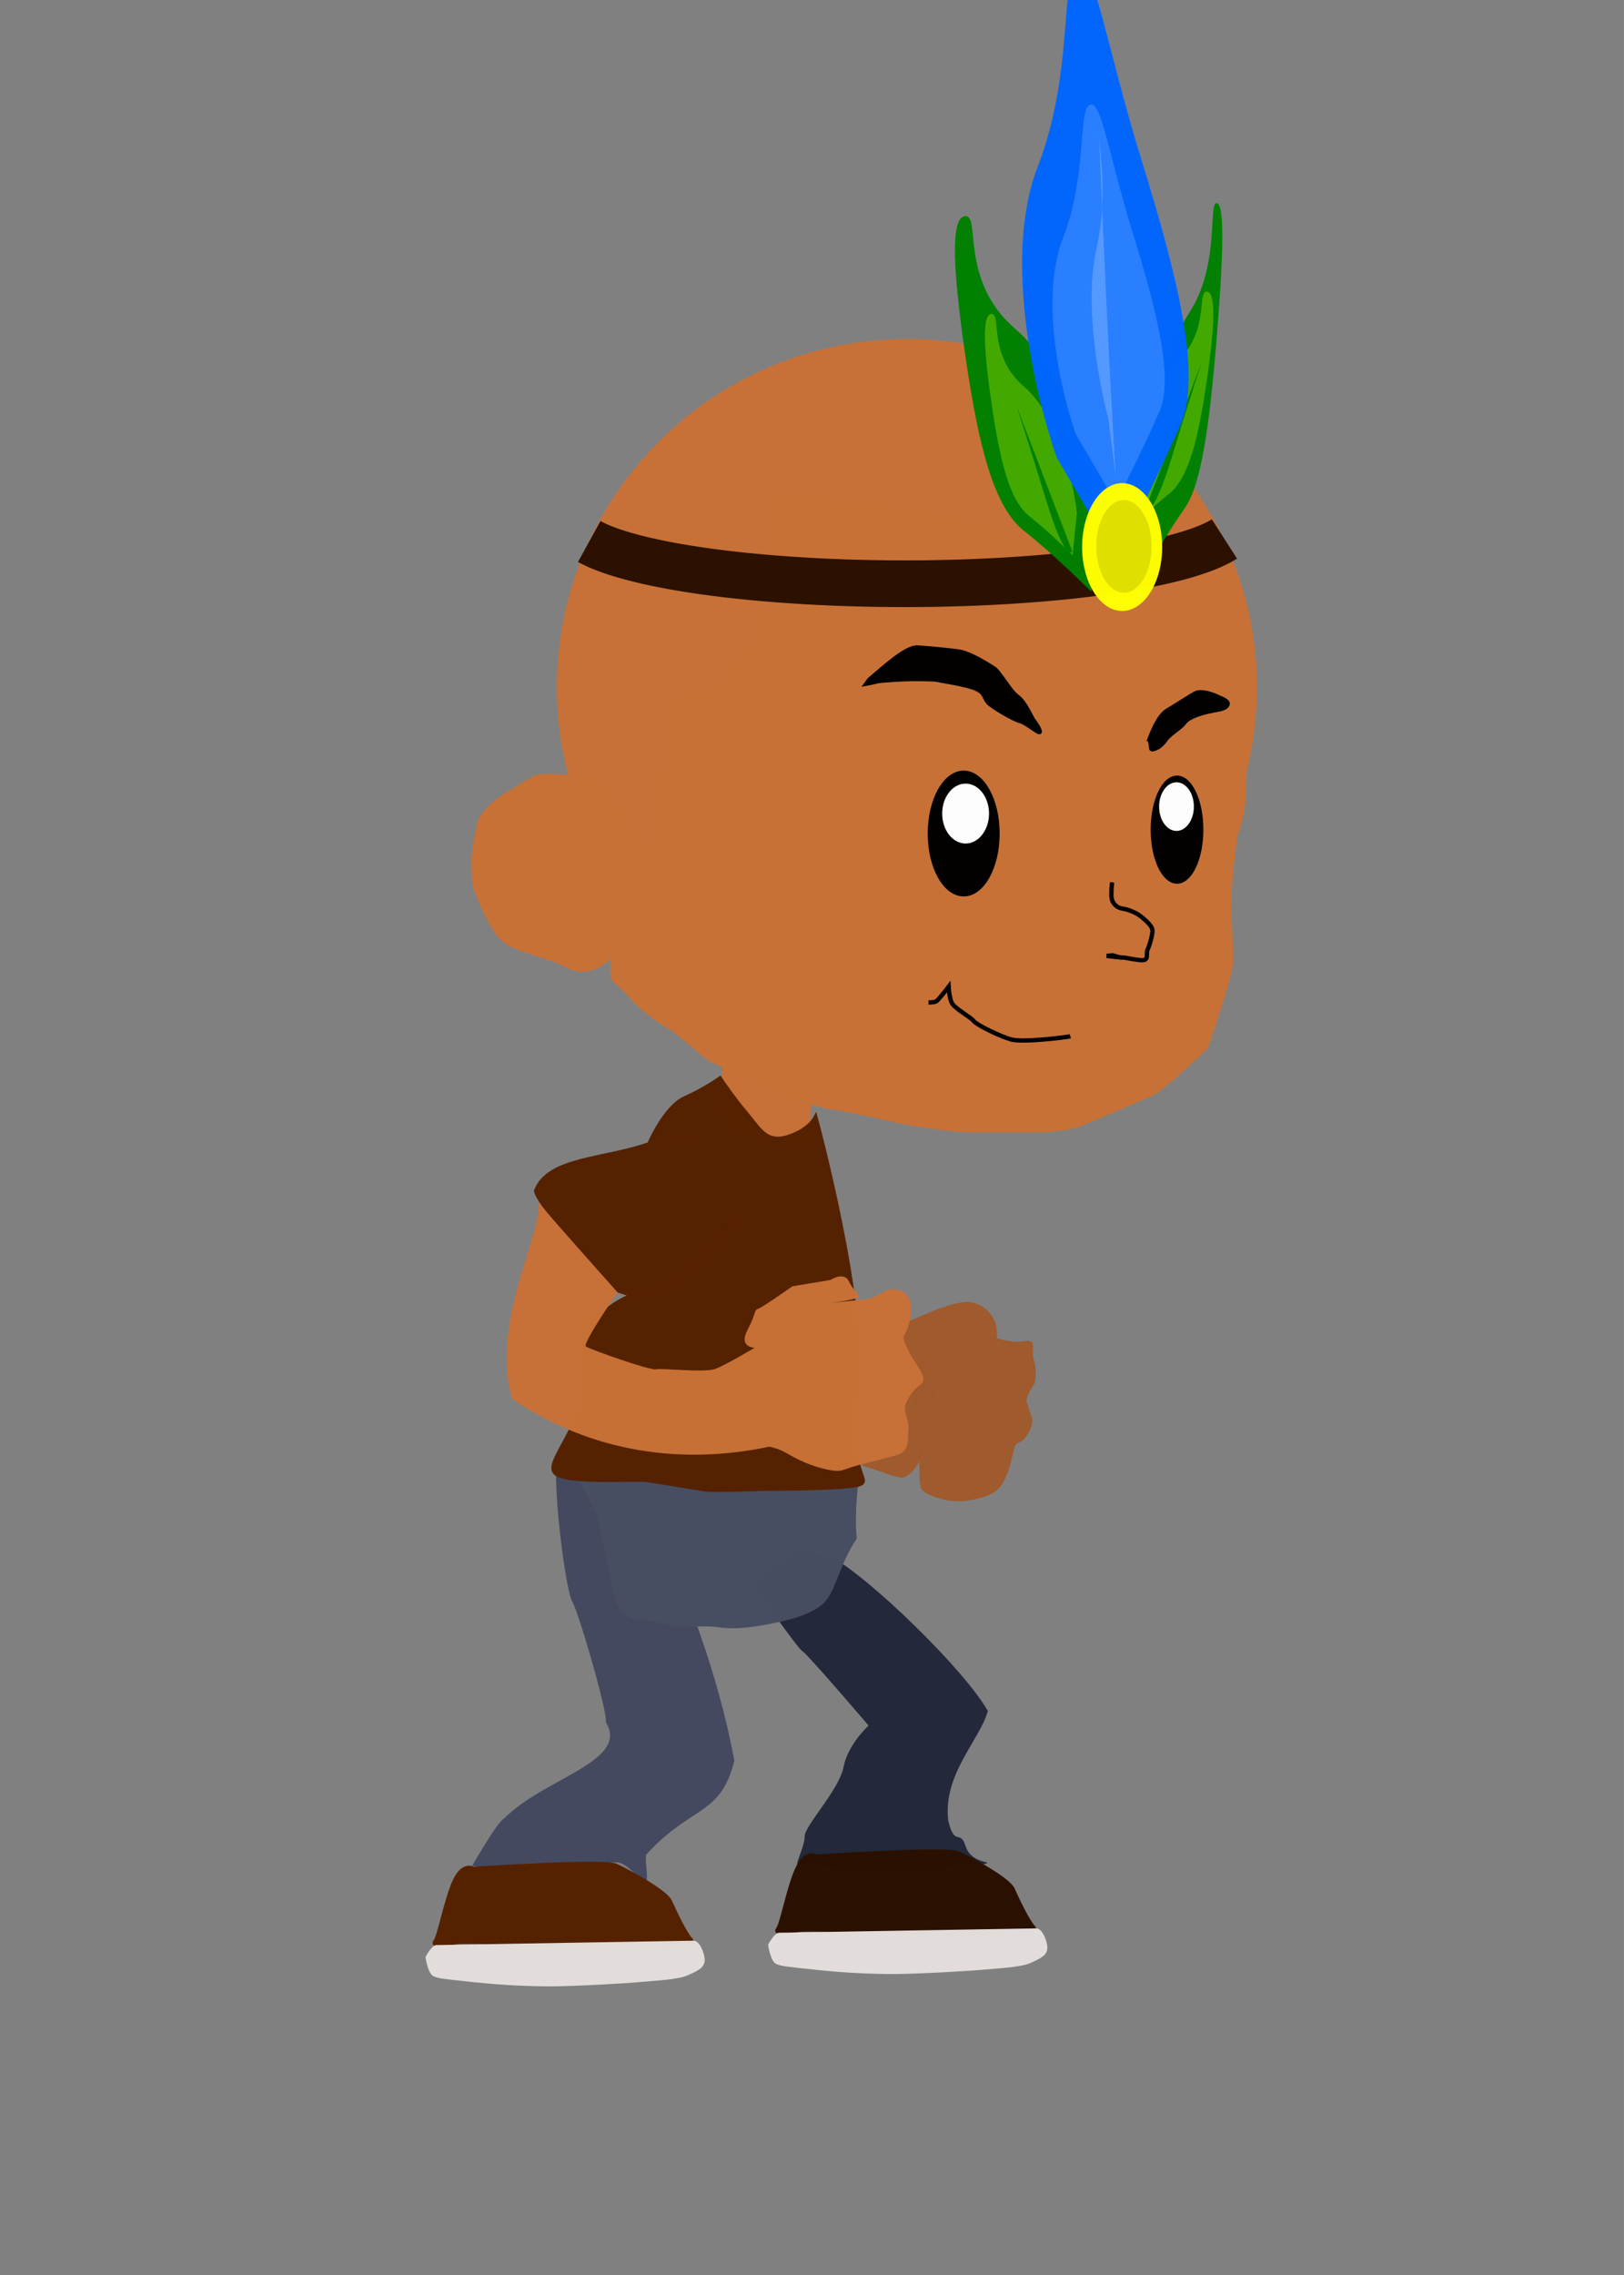 <?xml version="1.0" encoding="UTF-8" standalone="no"?>
<!-- Created with Inkscape (http://www.inkscape.org/) -->

<svg
   width="50"
   height="70"
   viewBox="0 0 13.229 18.521"
   version="1.1"
   id="svg18473"
   xml:space="preserve"
   inkscape:version="1.2.2 (732a01da63, 2022-12-09)"
   sodipodi:docname="oshosi_idle3.svg"
   xmlns:inkscape="http://www.inkscape.org/namespaces/inkscape"
   xmlns:sodipodi="http://sodipodi.sourceforge.net/DTD/sodipodi-0.dtd"
   xmlns="http://www.w3.org/2000/svg"
   xmlns:svg="http://www.w3.org/2000/svg"><rect x="0" y="0" width="13.229" height="18.521" fill="#808080" stroke="none"/><sodipodi:namedview
     id="namedview18475"
     pagecolor="#ffffff"
     bordercolor="#000000"
     borderopacity="0.25"
     inkscape:showpageshadow="2"
     inkscape:pageopacity="0.0"
     inkscape:pagecheckerboard="0"
     inkscape:deskcolor="#d1d1d1"
     inkscape:document-units="mm"
     showgrid="true"
     inkscape:zoom="32.000001"
     inkscape:cx="26.062499"
     inkscape:cy="24.593749"
     inkscape:window-width="1366"
     inkscape:window-height="705"
     inkscape:window-x="-8"
     inkscape:window-y="-8"
     inkscape:window-maximized="1"
     inkscape:current-layer="g32875"><inkscape:grid
       type="xygrid"
       id="grid36773"
       originx="0"
       originy="0" /></sodipodi:namedview><defs
     id="defs18470" /><g
     inkscape:label="Capa 1"
     inkscape:groupmode="layer"
     id="layer1"><g
       id="g32875"
       transform="matrix(0.354,0,0,0.354,0.19,-34.875)"><path
         style="opacity:0.99;fill:#c87137;fill-opacity:1;fill-rule:nonzero;stroke:none;stroke-width:0.1;stroke-dasharray:none;stroke-opacity:1;paint-order:fill markers stroke"
         d="m 14.38,118.272 c 0,0 0.718,-3.538 0.541,-3.644 -0.177,-0.106 1.025,-0.177 1.308,-0.566 0.283,-0.389 0.707,-0.813 0.813,-1.273 0.106,-0.46 0.212,-1.096 0.212,-1.45 0,-0.354 -0.106,-1.308 -0.106,-1.308 v -0.141 c 0,0 4.349,0.212 6.612,1.414 2.263,1.202 2.369,1.273 2.369,1.273 0,0 0.99,-0.778 1.061,-0.919 0.071,-0.141 0.46,-0.354 0.46,-0.354 l 0.46,0.99 c 0,0 0.141,4.314 -0.035,4.985 -0.177,0.672 -0.106,0.318 -0.141,0.495 -0.035,0.177 -0.141,1.202 -0.141,1.52 0,0.318 0.071,1.131 0.035,1.45 -0.035,0.318 -0.566,1.874 -0.566,1.874 0,0 -1.025,0.99 -1.273,1.096 -0.247,0.106 -1.485,0.636 -1.662,0.707 -0.177,0.071 -0.707,0.141 -0.884,0.141 -0.177,0 -1.308,0 -1.662,0 -0.354,0 -1.308,-0.141 -1.626,-0.212 -0.318,-0.071 -1.096,-0.247 -1.556,-0.318 -0.46,-0.071 -1.273,-0.389 -1.626,-0.566 -0.354,-0.177 -1.025,-0.46 -1.167,-0.53 -0.141,-0.071 -0.778,-0.672 -0.99,-0.778 -0.212,-0.106 -0.707,-0.495 -0.813,-0.636 -0.106,-0.141 -0.495,-0.495 -0.495,-0.495 v -0.46 c 0,0 -0.46,0.495 -0.99,0.212 -0.53,-0.283 -1.308,-0.354 -1.591,-0.707 -0.283,-0.354 -0.601,-1.131 -0.601,-1.273 0,-0.141 -0.035,-0.424 0,-0.707 0.035,-0.283 0.141,-0.743 0.141,-0.743 0,0 0.212,-0.354 0.636,-0.601 0.424,-0.247 0.566,-0.389 0.778,-0.424 0.212,-0.035 0.849,0.035 0.849,0.035 0,0 0.495,0.177 0.601,0.354 0.106,0.177 0.318,0.46 0.424,0.601 0.106,0.141 0.354,0.46 0.424,0.601 0.071,0.141 0.201,0.356 0.201,0.356 z"
         id="path20216" /><g
         id="g21319"
         transform="translate(0.657,2.971)"><ellipse
           style="opacity:0.99;fill:#c87137;fill-opacity:0.992;fill-rule:nonzero;stroke:none;stroke-width:0.484;stroke-dasharray:none;stroke-opacity:1;paint-order:fill markers stroke"
           id="path4347"
           cx="19.675"
           cy="111.352"
           rx="8.055"
           ry="8.01" /><path
           style="opacity:0.99;fill:none;fill-opacity:0.992;fill-rule:nonzero;stroke:#2b1100;stroke-width:1.074;stroke-dasharray:none;stroke-opacity:1;paint-order:fill markers stroke"
           id="path5099"
           sodipodi:type="arc"
           sodipodi:cx="19.623901"
           sodipodi:cy="107.53802"
           sodipodi:rx="7.666091"
           sodipodi:ry="1.4319514"
           sodipodi:start="0.28424498"
           sodipodi:end="2.8139227"
           sodipodi:arc-type="arc"
           d="m 26.982,107.94 a 7.666,1.432 0 0 1 -7.192,1.03 7.666,1.432 0 0 1 -7.425,-0.971"
           sodipodi:open="true" /><path
           style="opacity:0.99;fill:#008000;fill-opacity:0.992;fill-rule:nonzero;stroke:none;stroke-width:0.226;stroke-dasharray:none;stroke-opacity:1;paint-order:fill markers stroke"
           d="m 24.07,107.657 c 0.018,-0.005 -0.343,-3.21 -1.897,-4.544 -1.291,-1.107 -0.799,-2.597 -1.148,-2.597 -0.35,0 -0.3,1.198 0,3.246 0.3,2.047 0.649,3.445 1.348,3.995 0.699,0.549 1.548,1.398 1.548,1.398 z"
           id="path12676"
           sodipodi:nodetypes="csscscc" /><path
           style="opacity:0.99;fill:#008000;fill-opacity:0.992;fill-rule:nonzero;stroke:none;stroke-width:0.164;stroke-dasharray:none;stroke-opacity:1;paint-order:fill markers stroke"
           d="m 25.14,107.141 c -0.01,-0.005 0.187,-3.112 1.034,-4.406 0.703,-1.074 0.435,-2.518 0.626,-2.518 0.19,0 0.163,1.162 0,3.147 -0.163,1.985 -0.354,3.341 -0.734,3.873 -0.381,0.533 -0.843,1.356 -0.843,1.356 z"
           id="path12786"
           sodipodi:nodetypes="csscscc" /><path
           style="opacity:0.99;fill:#44aa00;fill-opacity:0.992;fill-rule:nonzero;stroke:none;stroke-width:0.145;stroke-dasharray:none;stroke-opacity:1;paint-order:fill markers stroke"
           d="m 23.584,107.353 c 0.012,-0.003 -0.22,-2.062 -1.219,-2.92 -0.829,-0.712 -0.513,-1.668 -0.738,-1.668 -0.225,0 -0.192,0.77 0,2.085 0.192,1.315 0.417,2.214 0.866,2.567 0.449,0.353 0.995,0.898 0.995,0.898 z"
           id="path12792"
           sodipodi:nodetypes="csscscc" /><path
           style="opacity:0.99;fill:#44aa00;fill-opacity:0.992;fill-rule:nonzero;stroke:none;stroke-width:0.145;stroke-dasharray:none;stroke-opacity:1;paint-order:fill markers stroke"
           d="m 24.613,106.841 c -0.012,-0.003 0.22,-2.062 1.219,-2.92 0.829,-0.712 0.513,-1.668 0.738,-1.668 0.225,0 0.192,0.77 0,2.085 -0.192,1.315 -0.417,2.214 -0.866,2.567 -0.449,0.353 -0.995,0.898 -0.995,0.898 z"
           id="path12794"
           sodipodi:nodetypes="csscscc" /><path
           style="opacity:0.99;fill:#008000;fill-opacity:1;fill-rule:nonzero;stroke:none;stroke-width:0.226;stroke-dasharray:none;stroke-opacity:1;paint-order:fill markers stroke"
           d="m 23.48,108.222 c 0,0 -0.143,0.325 -0.605,-1.186 -0.462,-1.51 -0.694,-2.197 -0.694,-2.197"
           id="path12852"
           sodipodi:nodetypes="ccc" /><path
           style="opacity:0.99;fill:#008000;fill-opacity:1;fill-rule:nonzero;stroke:none;stroke-width:0.226;stroke-dasharray:none;stroke-opacity:1;paint-order:fill markers stroke"
           d="m 25.171,107.231 c 0,0 0.143,0.325 0.605,-1.186 0.462,-1.51 0.694,-2.197 0.694,-2.197"
           id="path12962"
           sodipodi:nodetypes="ccc" /><path
           style="opacity:0.99;fill:#0066ff;fill-opacity:0.992;fill-rule:nonzero;stroke:none;stroke-width:0.301;stroke-dasharray:none;stroke-opacity:1;paint-order:fill markers stroke"
           d="m 23.139,106.098 c -0.024,0.006 -1.464,-4.106 -0.453,-6.72 0.839,-2.171 0.504,-4.323 0.904,-4.541 0.401,-0.218 0.652,1.707 1.493,4.42 0.841,2.713 1.377,4.932 0.893,6.046 -0.484,1.113 -1.478,3.104 -1.478,3.104 z"
           id="path12788"
           sodipodi:nodetypes="csscscc" /><path
           style="opacity:0.99;fill:#2a7fff;fill-opacity:0.992;fill-rule:nonzero;stroke:none;stroke-width:0.203;stroke-dasharray:none;stroke-opacity:1;paint-order:fill markers stroke"
           d="m 23.573,105.551 c -0.016,0.004 -0.987,-2.768 -0.306,-4.531 0.566,-1.464 0.34,-2.915 0.61,-3.062 0.27,-0.147 0.44,1.151 1.006,2.98 0.567,1.829 0.928,3.326 0.602,4.076 -0.326,0.751 -0.997,2.093 -0.997,2.093 z"
           id="path12790"
           sodipodi:nodetypes="csscscc" /><ellipse
           style="opacity:0.99;fill:#ffff00;fill-opacity:0.992;fill-rule:nonzero;stroke:none;stroke-width:0.31;stroke-dasharray:none;stroke-opacity:1;paint-order:fill markers stroke"
           id="path5313"
           cx="24.628"
           cy="108.127"
           rx="0.921"
           ry="1.47" /><path
           style="opacity:0.99;fill:#5599ff;fill-opacity:1;fill-rule:nonzero;stroke:none;stroke-width:0.068;stroke-dasharray:none;stroke-opacity:1;paint-order:fill markers stroke"
           d="m 24.309,105.164 c -0.002,0.003 -0.637,-2.319 -0.267,-3.924 0.285,-1.238 0.029,-2.507 0.052,-2.638 0.137,3.285 0.237,5.411 0.386,7.898 z"
           id="path12796"
           sodipodi:nodetypes="csccc" /><ellipse
           style="opacity:0.99;fill:#dfdf00;fill-opacity:0.992;fill-rule:nonzero;stroke:none;stroke-width:0.219;stroke-dasharray:none;stroke-opacity:1;paint-order:fill markers stroke"
           id="ellipse12964"
           cx="24.669"
           cy="108.111"
           rx="0.636"
           ry="1.066" /></g><path
         style="opacity:0.99;fill:#444960;fill-opacity:1;fill-rule:nonzero;stroke:none;stroke-width:0.1;stroke-dasharray:none;stroke-opacity:1;paint-order:fill markers stroke"
         d="m 12.385,131.79 c -0.335,0 0.073,3.282 0.245,3.557 0.146,0.234 0.845,2.647 0.77,2.772 0.571,0.907 -1.435,1.29 -2.345,2.228 -0.137,0.049 -0.725,1.075 -0.725,1.075 0,0 0.55,0.15 0.725,0.15 0.175,0 1.325,-0.125 1.65,-0.175 0.325,-0.05 0.7,-0.05 0.95,-0.05 0.25,0 0.55,0.45 0.65,0.45 0.1,0 0,-0.375 0.025,-0.625 1.06,-1.158 1.711,-0.88 2.032,-2.167 -0.368,-1.962 -1.09,-3.866 -1.832,-5.484 -0.25,-0.35 -0.975,-1.375 -0.975,-1.375 z"
         id="path20232"
         sodipodi:nodetypes="cscccscssccccc" /><path
         style="opacity:0.99;fill:#23283b;fill-opacity:1;fill-rule:nonzero;stroke:none;stroke-width:0.1;stroke-dasharray:none;stroke-opacity:1;paint-order:fill markers stroke"
         d="m 16.755,134.898 c 0,0 1.048,1.517 1.173,1.592 0.125,0.075 1.523,1.711 1.523,1.711 0,0 -0.477,0.429 -0.577,0.954 -0.1,0.525 -0.894,1.344 -0.894,1.594 0,0.25 -0.25,0.675 -0.15,0.675 0.1,0 1,0.075 1.6,0.075 0.6,0 0.625,0.15 1.475,0.025 0.85,-0.125 1.1,-0.1 1.25,-0.15 0.15,-0.05 -0.347,0 -0.472,-0.4 -0.125,-0.4 -0.248,0.024 -0.398,-0.576 -0.139,-1.067 0.735,-1.877 0.909,-2.533 -0.528,-0.938 -2.732,-3.087 -3.639,-3.566 l -0.75,-0.125 c 0,0 -0.65,0.525 -0.75,0.575 l -0.3,0.15 z"
         id="path20234"
         sodipodi:nodetypes="cscsssscssccccccc" /><path
         style="opacity:0.99;fill:#c87137;fill-opacity:0.992;fill-rule:nonzero;stroke:none;stroke-width:0.109;stroke-dasharray:none;stroke-opacity:1;paint-order:fill markers stroke"
         d="m 16.084,123.001 v 0.706 c 0,0 -0.092,0.835 0.734,0.963 0.826,0.128 1.239,0.321 1.239,0.321 l 0.092,-1.323 c 0,0 -0.734,-0.218 -1.239,-0.41 -0.505,-0.193 -0.551,-0.449 -0.551,-0.449 z"
         id="path20220"
         sodipodi:nodetypes="ccsccscc" /><path
         style="opacity:0.99;fill:#474e61;fill-opacity:1;fill-rule:nonzero;stroke:none;stroke-width:0.121;stroke-dasharray:none;stroke-opacity:1;paint-order:fill markers stroke"
         d="m 12.527,131.934 6.707,0.574 c -0.009,-0.002 -0.118,0.744 -0.055,1.395 -0.38,0.54 -0.481,1.203 -0.753,1.473 -0.272,0.27 -0.804,0.396 -1.13,0.464 -0.326,0.068 -0.861,0.169 -1.295,0.101 -0.434,-0.068 -0.978,0.067 -1.385,-0.102 -0.407,-0.169 -0.814,0.113 -1.004,-0.596 -0.19,-0.709 -0.353,-1.824 -0.489,-2.06 -0.136,-0.236 -0.733,-1.283 -0.733,-1.283 z"
         id="path20230"
         sodipodi:nodetypes="cccscsccscc" /><path
         style="opacity:0.99;fill:#552200;fill-opacity:1;fill-rule:nonzero;stroke:#552200;stroke-width:0.1;stroke-dasharray:none;stroke-opacity:1;paint-order:fill markers stroke"
         d="m 10.355,141.498 c 0,0 3,-0.2 3.275,-0.075 0.275,0.125 1.15,0.6 1.25,0.825 0.1,0.225 0.35,0.75 0.475,0.875 0.125,0.125 -0.55,0.25 -0.725,0.2 -0.175,-0.05 -0.9,-0.05 -1.35,-0.05 -0.45,0 -1.075,-0.05 -1.825,-0.075 -0.75,-0.025 -1.175,-0.025 -1.375,-0.025 -0.2,0 -0.7,0.125 -0.6,0 0.1,-0.125 0.25,-0.975 0.45,-1.4 0.2,-0.425 0.425,-0.275 0.425,-0.275 z"
         id="path20236" /><path
         style="opacity:0.99;fill:#e3dedb;fill-opacity:1;fill-rule:nonzero;stroke:none;stroke-width:0.1;stroke-dasharray:none;stroke-opacity:1;paint-order:fill markers stroke"
         d="m 9.529,143.248 c -0.125,-0.025 -0.275,0.275 -0.275,0.275 0,0 0.05,0.4 0.2,0.45 0.15,0.05 0.175,0.05 0.875,0.125 0.7,0.075 1.3,0.1 1.825,0.1 0.525,0 1.8,-0.075 2.05,-0.1 0.25,-0.025 0.85,-0.05 1.075,-0.15 0.225,-0.1 0.4,-0.175 0.4,-0.35 0,-0.175 -0.125,-0.45 -0.25,-0.45 -0.125,0 -5.9,0.1 -5.9,0.1 z"
         id="path20238" /><path
         style="opacity:0.99;fill:#2b1100;fill-opacity:1;fill-rule:nonzero;stroke:#2b1100;stroke-width:0.1;stroke-dasharray:none;stroke-opacity:1;paint-order:fill markers stroke"
         d="m 18.239,141.215 c 0,0 3,-0.2 3.275,-0.075 0.275,0.125 1.15,0.6 1.25,0.825 0.1,0.225 0.35,0.75 0.475,0.875 0.125,0.125 -0.55,0.25 -0.725,0.2 -0.175,-0.05 -0.9,-0.05 -1.35,-0.05 -0.45,0 -1.075,-0.05 -1.825,-0.075 -0.75,-0.025 -1.175,-0.025 -1.375,-0.025 -0.2,0 -0.7,0.125 -0.6,0 0.1,-0.125 0.25,-0.975 0.45,-1.4 0.2,-0.425 0.425,-0.275 0.425,-0.275 z"
         id="path20240" /><path
         style="opacity:0.99;fill:#e3dedb;fill-opacity:1;fill-rule:nonzero;stroke:none;stroke-width:0.1;stroke-dasharray:none;stroke-opacity:1;paint-order:fill markers stroke"
         d="m 17.414,142.965 c -0.125,-0.025 -0.275,0.275 -0.275,0.275 0,0 0.05,0.4 0.2,0.45 0.15,0.05 0.175,0.05 0.875,0.125 0.7,0.075 1.3,0.1 1.825,0.1 0.525,0 1.8,-0.075 2.05,-0.1 0.25,-0.025 0.85,-0.05 1.075,-0.15 0.225,-0.1 0.4,-0.175 0.4,-0.35 0,-0.175 -0.125,-0.45 -0.25,-0.45 -0.125,0 -5.9,0.1 -5.9,0.1 z"
         id="path20242" /><ellipse
         style="opacity:0.99;fill:#000000;fill-opacity:1;fill-rule:nonzero;stroke:#000000;stroke-width:0.1;stroke-dasharray:none;stroke-opacity:1;paint-order:fill markers stroke"
         id="ellipse20244"
         cx="21.639"
         cy="117.686"
         rx="0.778"
         ry="1.397" /><ellipse
         style="opacity:0.99;fill:#000000;fill-opacity:1;fill-rule:nonzero;stroke:#000000;stroke-width:0.079;stroke-dasharray:none;stroke-opacity:1;paint-order:fill markers stroke"
         id="ellipse20246"
         cx="26.548"
         cy="117.597"
         rx="0.567"
         ry="1.204" /><ellipse
         style="opacity:0.99;fill:#ffffff;fill-opacity:1;fill-rule:nonzero;stroke:none;stroke-width:0.1;stroke-dasharray:none;stroke-opacity:1;paint-order:fill markers stroke"
         id="ellipse20248"
         cx="21.683"
         cy="117.227"
         rx="0.539"
         ry="0.689" /><ellipse
         style="opacity:0.99;fill:#ffffff;fill-opacity:1;fill-rule:nonzero;stroke:none;stroke-width:0.078;stroke-dasharray:none;stroke-opacity:1;paint-order:fill markers stroke"
         id="ellipse20250"
         cx="26.536"
         cy="117.067"
         rx="0.4"
         ry="0.559" /><path
         style="opacity:0.99;fill:#000000;fill-opacity:1;fill-rule:nonzero;stroke:#000000;stroke-width:0.1;stroke-dasharray:none;stroke-opacity:1;paint-order:fill markers stroke"
         d="m 19.464,114.151 c 0.336,-0.283 0.849,-0.76 1.114,-0.743 0.265,0.018 0.636,0.053 0.919,0.088 0.283,0.035 0.689,0.301 0.831,0.389 0.141,0.088 0.371,0.53 0.548,0.654 0.177,0.124 0.336,0.513 0.371,0.548 0.035,0.035 0.159,0.23 0.141,0.265 -0.018,0.035 -0.318,-0.221 -0.46,-0.256 -0.141,-0.035 -0.61,-0.309 -0.716,-0.415 -0.106,-0.106 -0.071,-0.23 -0.292,-0.327 -0.221,-0.097 -0.822,-0.186 -0.893,-0.203 -0.071,-0.018 -0.354,-0.018 -0.575,-0.018 -0.221,0 -0.743,0.035 -0.804,0.053 -0.062,0.018 -0.247,0.053 -0.247,0.053 z"
         id="path20252" /><path
         style="opacity:0.99;fill:#000000;fill-opacity:1;fill-rule:nonzero;stroke:#000000;stroke-width:0.1;stroke-dasharray:none;stroke-opacity:1;paint-order:fill markers stroke"
         d="m 25.917,115.512 c 0.035,-0.088 0.194,-0.53 0.407,-0.654 0.212,-0.124 0.583,-0.371 0.672,-0.407 0.088,-0.035 0.283,0 0.442,0.071 0.159,0.071 0.318,0.124 0.265,0.212 -0.053,0.088 -0.159,0.088 -0.407,0.141 -0.247,0.053 -0.495,0.141 -0.583,0.265 -0.088,0.124 -0.336,0.247 -0.442,0.407 -0.106,0.159 -0.318,0.247 -0.318,0.177 0,-0.071 -0.035,-0.212 -0.035,-0.212 z"
         id="path20254" /><path
         style="opacity:0.99;fill:none;fill-opacity:1;fill-rule:nonzero;stroke:#000000;stroke-width:0.1;stroke-dasharray:none;stroke-opacity:1;paint-order:fill markers stroke"
         d="m 25.055,118.809 c -0.012,0.075 -0.025,0.275 -0.012,0.363 0.012,0.087 0.088,0.213 0.238,0.238 0.15,0.025 0.263,0.075 0.35,0.125 0.088,0.05 0.338,0.25 0.35,0.363 0.013,0.113 -0.075,0.388 -0.113,0.463 -0.037,0.075 0.037,0.238 -0.113,0.238 -0.15,0 -0.388,-0.062 -0.463,-0.062 -0.075,0 -0.363,-0.037 -0.363,-0.037 l 0.138,-0.013 0.213,0.062"
         id="path20256" /><path
         style="opacity:0.99;fill:none;fill-opacity:1;fill-rule:nonzero;stroke:#000000;stroke-width:0.1;stroke-dasharray:none;stroke-opacity:1;paint-order:fill markers stroke"
         d="m 24.093,122.347 c -0.075,0.025 -1.1,0.15 -1.363,0.075 -0.263,-0.075 -0.8,-0.338 -0.863,-0.425 -0.062,-0.087 -0.438,-0.288 -0.5,-0.413 -0.062,-0.125 -0.075,-0.375 -0.075,-0.375 0,0 -0.238,0.313 -0.288,0.338 -0.05,0.025 -0.175,0.025 -0.175,0.025"
         id="path20258" /><path
         style="opacity:0.99;fill:#a05a2c;fill-opacity:0.992;fill-rule:nonzero;stroke:none;stroke-width:0.1;stroke-dasharray:none;stroke-opacity:1;paint-order:fill markers stroke"
         d="m 19.576,129.403 c 0.031,0.095 -0.12,0.197 -0.124,0.592 -0.004,0.395 0.074,0.554 0.104,0.728 0.03,0.174 -0.11,0.798 -0.11,0.798 0,0 -0.551,0.572 -0.054,0.727 0.497,0.155 0.749,0.283 0.868,0.245 0.119,-0.038 0.302,-0.203 0.399,-0.471 0.097,-0.268 0.234,-0.496 0.276,-0.851 0.043,-0.355 0.072,-0.996 0.072,-0.996 0,0 0.091,0.444 0.359,0.541 0.268,0.097 0.085,0.262 0.474,0.004 0.39,-0.257 0.553,-0.889 0.539,-1.015 -0.015,-0.127 0.068,-0.521 -0.009,-0.759 -0.077,-0.238 -0.297,-0.43 -0.549,-0.479 -0.253,-0.05 -0.744,0.136 -0.975,0.237 -0.23,0.101 -1.135,0.472 -1.135,0.472 z"
         id="path20226"
         sodipodi:nodetypes="csscsssscsssssscc" /><path
         style="opacity:0.99;fill:#a05a2c;fill-opacity:0.992;fill-rule:nonzero;stroke:none;stroke-width:0.1;stroke-dasharray:none;stroke-opacity:1;paint-order:fill markers stroke"
         d="m 20.619,132.14 c 0,0 -0.012,0.451 0.034,0.593 0.046,0.143 0.488,0.289 0.756,0.307 0.269,0.018 0.847,-0.064 1.054,-0.315 0.208,-0.251 0.283,-0.67 0.316,-0.812 0.033,-0.142 0.041,-0.197 0.16,-0.236 0.119,-0.038 0.32,-0.393 0.274,-0.535 -0.046,-0.143 -0.085,-0.262 -0.123,-0.381 -0.038,-0.119 0.178,-0.425 0.178,-0.425 0,0 0.073,-0.26 -0.011,-0.522 -0.085,-0.262 0.099,-0.505 -0.225,-0.453 -0.325,0.053 -0.687,-0.093 -0.687,-0.093 0,0 -1.736,0.483 -1.848,0.703 -0.113,0.22 0.123,2.167 0.123,2.167 z"
         id="path20228" /><path
         style="opacity:0.99;fill:#552200;fill-opacity:1;fill-rule:nonzero;stroke:#552200;stroke-width:0.1;stroke-dasharray:none;stroke-opacity:1;paint-order:fill markers stroke"
         d="m 13.63,128.172 c -0.2,-0.3 -1.78,-1.92 -1.83,-2.27 0.293,-0.757 1.584,-0.703 2.63,-1.08 0.4,-0.05 1,-0.1 1,-0.1 l -1,0.05 c 0,0 0.35,-0.8 0.8,-1 0.45,-0.2 0.8,-0.45 0.8,-0.45 0,0 0.3,0.45 0.6,0.8 0.3,0.35 0.45,0.7 0.95,0.55 0.5,-0.15 0.65,-0.45 0.65,-0.45 0,0 1.2,4.4 0.95,6.3 -0.25,1.9 0.35,2.031 0.05,2.131 -0.3,0.1 -2.166,0.1 -2.166,0.1 0,0 -1.182,0.046 -1.38,0.014 l -1.32,-0.214 c -0.247,-0.04 -1.871,0.085 -2.121,-0.165 -0.25,-0.25 0.686,-1.065 0.636,-2.115 -0.05,-1.05 -0.05,-1.15 0.45,-1.55 0.5,-0.4 0.7,-0.4 0.7,-0.4 0,0 0.441,-0.115 0.991,-0.415 0.55,-0.3 1.409,-1.485 1.409,-1.485 -0.549,1.055 -1.33,1.693 -2.35,1.9 z"
         id="path20222"
         sodipodi:nodetypes="cccccscsscsscssssscsccc" /><path
         style="opacity:0.99;fill:#c87137;fill-opacity:0.992;fill-rule:nonzero;stroke:none;stroke-width:0.1;stroke-dasharray:none;stroke-opacity:1;paint-order:fill markers stroke"
         d="m 13.674,128.238 c 0,0 -0.82,1.182 -0.728,1.246 0.092,0.064 1.479,0.555 1.61,0.524 0.131,-0.031 1.127,0.082 1.368,-0.009 0.241,-0.091 0.905,-0.487 0.905,-0.487 0,0 -0.378,-0.006 -0.167,-0.404 0.211,-0.398 0.144,-0.459 0.25,-0.494 0.106,-0.035 0.784,-0.515 0.784,-0.515 l 0.881,-0.147 c 0,0 0.309,-0.207 0.424,0.038 0.115,0.245 0.306,0.324 0.171,0.379 -0.135,0.056 -0.598,0.113 -0.598,0.113 l 0.899,-0.094 0.436,-0.213 c 0,0 0.442,-0.086 0.507,0.328 0.065,0.414 -0.164,0.759 -0.164,0.759 0,0 -0.011,0.074 0.146,0.376 0.157,0.301 0.446,0.572 0.247,0.719 -0.199,0.147 -0.302,0.334 -0.349,0.479 -0.047,0.145 0.097,0.368 0.071,0.541 -0.026,0.173 0.075,0.517 -0.294,0.613 -0.368,0.097 -0.499,0.128 -0.868,0.225 -0.368,0.097 -0.355,0.175 -0.722,0.095 -0.367,-0.08 -0.649,-0.223 -0.836,-0.327 -0.187,-0.104 -0.233,-0.136 -0.476,-0.197 -2.015,0.426 -4.076,0.141 -5.915,-1.088 -0.545,-1.682 0.718,-3.881 0.594,-4.532 0.631,0.742 1.177,1.341 1.822,2.07 z"
         id="path20224"
         sodipodi:nodetypes="cscccccccscccccccccccccscccc" /></g></g></svg>
